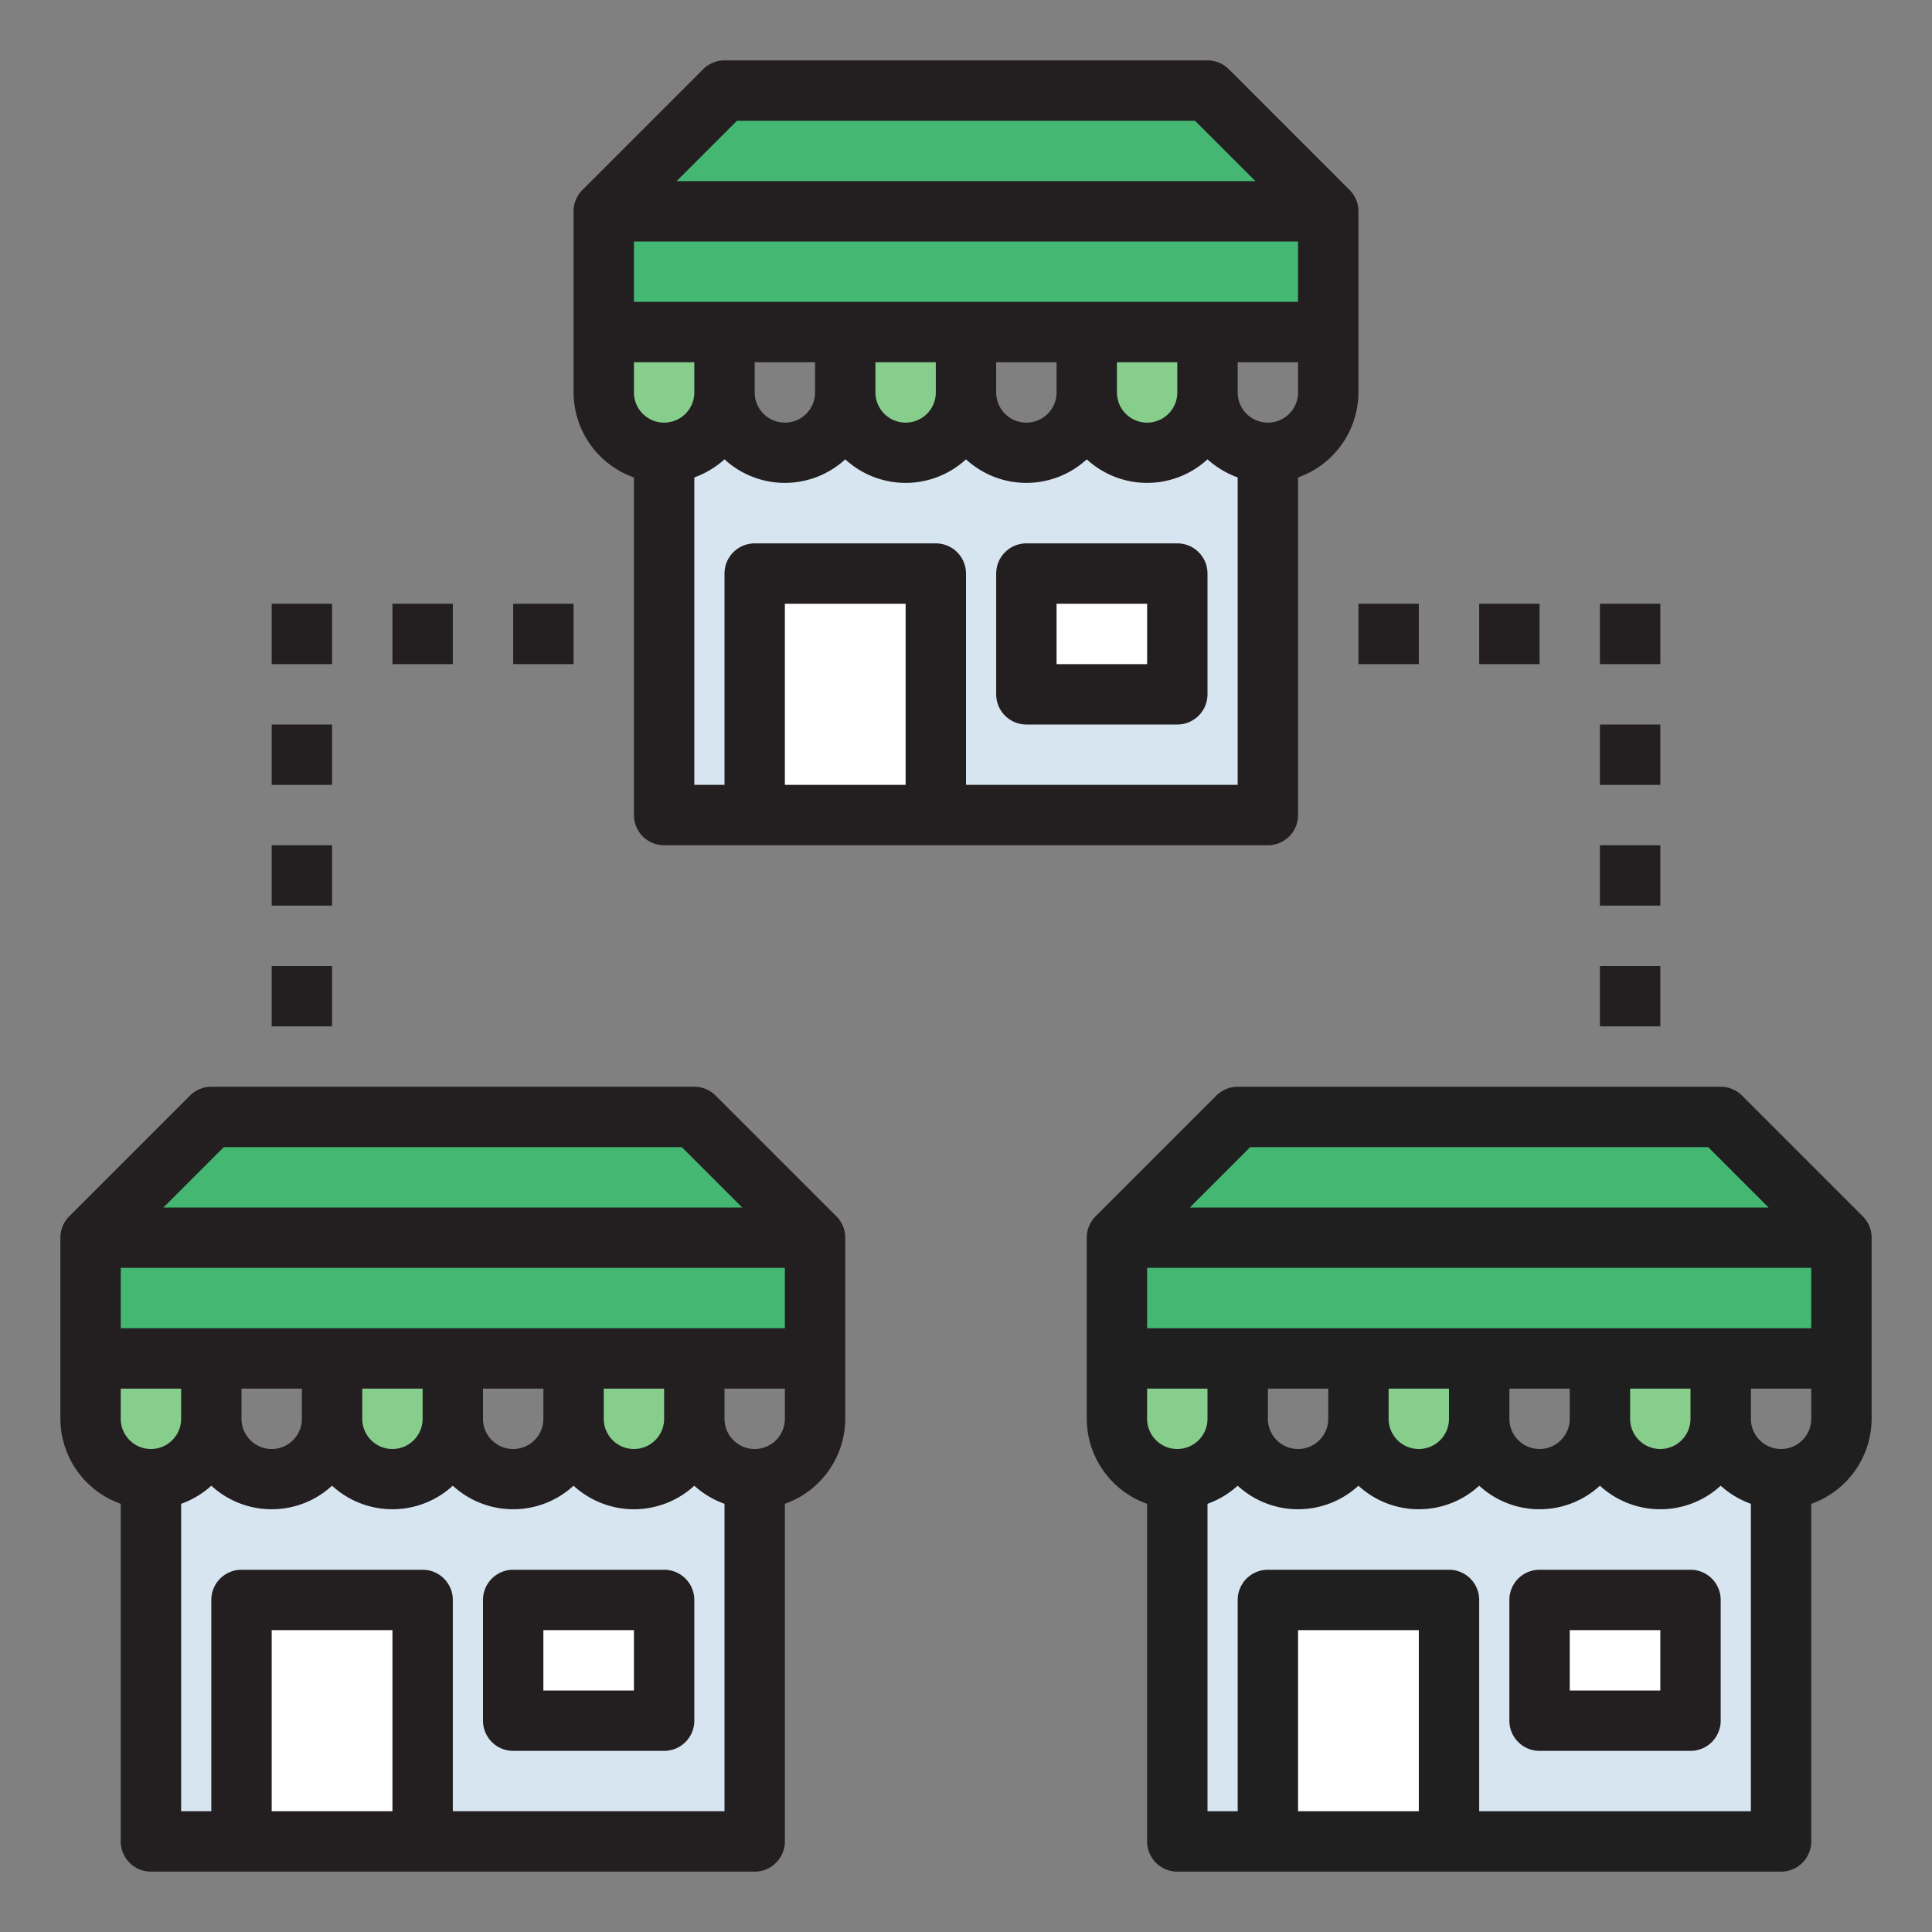 <?xml version="1.0" encoding="UTF-8" standalone="no"?>
<svg
   xmlns:dc="http://purl.org/dc/elements/1.1/"
   xmlns:cc="http://creativecommons.org/ns#"
   xmlns:rdf="http://www.w3.org/1999/02/22-rdf-syntax-ns#"
   xmlns:svg="http://www.w3.org/2000/svg"
   xmlns="http://www.w3.org/2000/svg"
   xmlns:sodipodi="http://sodipodi.sourceforge.net/DTD/sodipodi-0.dtd"
   xmlns:inkscape="http://www.inkscape.org/namespaces/inkscape"
   height="512"
   viewBox="0 0 64 64"
   width="512"
   version="1.1"
   id="svg113"
   sodipodi:docname="franchise.svg"
   inkscape:version="0.92.4 (5da689c313, 2019-01-14)">
  <rect x="0" y="0" width="64" height="64" fill="#808080" stroke="none"/>
  <defs
     id="defs117" />
  <sodipodi:namedview
     pagecolor="#ffffff"
     bordercolor="#666666"
     borderopacity="1"
     objecttolerance="10"
     gridtolerance="10"
     guidetolerance="10"
     inkscape:pageopacity="0"
     inkscape:pageshadow="2"
     inkscape:window-width="1920"
     inkscape:window-height="1013"
     id="namedview115"
     showgrid="false"
     inkscape:zoom="1.3037281"
     inkscape:cx="180.79803"
     inkscape:cy="236.11652"
     inkscape:window-x="-9"
     inkscape:window-y="-9"
     inkscape:window-maximized="1"
     inkscape:current-layer="svg113" />
  <path
     style="fill:#d7e5f0;fill-opacity:1"
     inkscape:connector-curvature="0"
     id="path2"
     d="M 59,49 V 61 H 39 V 49 a 2.006,2.006 0 0 0 2,-2 2,2 0 0 0 4,0 2,2 0 0 0 4,0 2,2 0 0 0 4,0 2,2 0 0 0 4,0 2.006,2.006 0 0 0 2,2 z" />
  <path
     style="fill:#d7e5f0;fill-opacity:1"
     inkscape:connector-curvature="0"
     id="path4"
     d="M 25,49 V 61 H 5 V 49 a 2.006,2.006 0 0 0 2,-2 2,2 0 0 0 4,0 2,2 0 0 0 4,0 2,2 0 0 0 4,0 2,2 0 0 0 4,0 2.006,2.006 0 0 0 2,2 z" />
  <path
     style="fill:#d7e5f0;fill-opacity:1"
     inkscape:connector-curvature="0"
     id="path6"
     d="M 42,15 V 27 H 22 V 15 a 2.006,2.006 0 0 0 2,-2 2,2 0 0 0 4,0 2,2 0 0 0 4,0 2,2 0 0 0 4,0 2,2 0 0 0 4,0 2.006,2.006 0 0 0 2,2 z" />
  <path
     style="fill:#000000;fill-opacity:0"
     inkscape:connector-curvature="0"
     id="path8"
     d="m 43,49 a 2,2 0 0 0 2,-2 v -2 h -4 v 2 a 2,2 0 0 0 2,2 z" />
  <path
     style="fill:#87cd8c;fill-opacity:1"
     inkscape:connector-curvature="0"
     id="path10"
     d="m 47,49 a 2,2 0 0 0 2,-2 v -2 h -4 v 2 a 2,2 0 0 0 2,2 z" />
  <path
     style="fill:#000000;fill-opacity:0"
     inkscape:connector-curvature="0"
     id="path12"
     d="m 51,49 a 2,2 0 0 0 2,-2 v -2 h -4 v 2 a 2,2 0 0 0 2,2 z" />
  <path
     style="fill:#87cd8c;fill-opacity:1"
     inkscape:connector-curvature="0"
     id="path14"
     d="m 41,47 v -2 h -4 v 2 a 2,2 0 0 0 4,0 z" />
  <path
     style="fill:#87cd8c;fill-opacity:1"
     inkscape:connector-curvature="0"
     id="path16"
     d="m 55,49 a 2,2 0 0 0 2,-2 v -2 h -4 v 2 a 2,2 0 0 0 2,2 z" />
  <path
     style="fill:#44b773;fill-opacity:1"
     inkscape:connector-curvature="0"
     id="path18"
     d="m 37,45 h 4 4 4 4 4 4 V 41 H 37 Z" />
  <path
     style="fill:#44b773;fill-opacity:1"
     inkscape:connector-curvature="0"
     id="path20"
     d="m 41,37 -4,4 h 24 l -4,-4 z" />
  <path
     style="fill:#000000;fill-opacity:0"
     inkscape:connector-curvature="0"
     id="path22"
     d="m 57,47 a 2,2 0 0 0 4,0 v -2 h -4 z" />
  <path
     style="fill:#ffffff;fill-opacity:1"
     inkscape:connector-curvature="0"
     id="path24"
     d="m 42,53 h 6 v 8 h -6 z" />
  <path
     style="fill:#000000;fill-opacity:0"
     inkscape:connector-curvature="0"
     id="path26"
     d="m 9,49 a 2,2 0 0 0 2,-2 V 45 H 7 v 2 a 2,2 0 0 0 2,2 z" />
  <path
     style="fill:#87cd8c;fill-opacity:1"
     inkscape:connector-curvature="0"
     id="path28"
     d="m 13,49 a 2,2 0 0 0 2,-2 v -2 h -4 v 2 a 2,2 0 0 0 2,2 z" />
  <path
     style="fill:#000000;fill-opacity:0"
     inkscape:connector-curvature="0"
     id="path30"
     d="m 17,49 a 2,2 0 0 0 2,-2 v -2 h -4 v 2 a 2,2 0 0 0 2,2 z" />
  <path
     style="fill:#87cd8c;fill-opacity:1"
     inkscape:connector-curvature="0"
     id="path32"
     d="M 5,49 A 2,2 0 0 0 7,47 V 45 H 3 v 2 a 2,2 0 0 0 2,2 z" />
  <path
     style="fill:#87cd8c;fill-opacity:1"
     inkscape:connector-curvature="0"
     id="path34"
     d="m 21,49 a 2,2 0 0 0 2,-2 v -2 h -4 v 2 a 2,2 0 0 0 2,2 z" />
  <path
     style="fill:#44b773;fill-opacity:1"
     inkscape:connector-curvature="0"
     id="path36"
     d="m 11,45 h 4 4 4 4 V 41 H 3 v 4 h 4 z" />
  <path
     style="fill:#44b773;fill-opacity:1"
     inkscape:connector-curvature="0"
     id="path38"
     d="M 23,37 H 7 l -4,4 h 24 z" />
  <path
     style="fill:#000000;fill-opacity:0"
     inkscape:connector-curvature="0"
     id="path40"
     d="m 23,47 a 2,2 0 0 0 4,0 v -2 h -4 z" />
  <path
     style="fill:#ffffff;fill-opacity:1"
     inkscape:connector-curvature="0"
     id="path42"
     d="m 8,53 h 6 v 8 H 8 Z" />
  <path
     style="fill:#ffffff;fill-opacity:1"
     inkscape:connector-curvature="0"
     id="path44"
     d="m 17,53 h 5 v 4 h -5 z" />
  <path
     style="fill:#000000;fill-opacity:0"
     inkscape:connector-curvature="0"
     id="path46"
     d="m 24,11 v 2 a 2,2 0 0 0 4,0 v -2 z" />
  <path
     style="fill:#87cd8c;fill-opacity:1"
     inkscape:connector-curvature="0"
     id="path48"
     d="m 28,11 v 2 a 2,2 0 0 0 4,0 v -2 z" />
  <path
     style="fill:#000000;fill-opacity:0"
     inkscape:connector-curvature="0"
     id="path50"
     d="m 32,11 v 2 a 2,2 0 0 0 4,0 v -2 z" />
  <path
     style="fill:#87cd8c;fill-opacity:1"
     inkscape:connector-curvature="0"
     id="path52"
     d="m 24,13 v -2 h -4 v 2 a 2,2 0 0 0 4,0 z" />
  <path
     style="fill:#87cd8c;fill-opacity:1"
     inkscape:connector-curvature="0"
     id="path54"
     d="m 36,11 v 2 a 2,2 0 0 0 4,0 v -2 z" />
  <path
     style="fill:#44b773;fill-opacity:1"
     inkscape:connector-curvature="0"
     id="path56"
     d="m 28,11 h 4 4 4 4 V 7 H 20 v 4 h 4 z" />
  <path
     style="fill:#44b773;fill-opacity:1"
     inkscape:connector-curvature="0"
     id="path58"
     d="M 40,3 H 24 l -4,4 h 24 z" />
  <path
     style="fill:#000000;fill-opacity:0"
     inkscape:connector-curvature="0"
     id="path60"
     d="m 40,13 a 2,2 0 0 0 4,0 v -2 h -4 z" />
  <path
     style="fill:#ffffff;fill-opacity:1"
     inkscape:connector-curvature="0"
     id="path62"
     d="m 25,19 h 6 v 8 h -6 z" />
  <path
     style="fill:#ffffff;fill-opacity:1"
     inkscape:connector-curvature="0"
     id="path64"
     d="m 34,19 h 5 v 4 h -5 z" />
  <path
     style="fill:#d7e5f0;fill-opacity:1"
     inkscape:connector-curvature="0"
     id="path66"
     d="M 40,61 H 59 V 49 c 0,6.633 -8.5,12 -19,12 z" />
  <path
     style="fill:#d7e5f0;fill-opacity:1"
     inkscape:connector-curvature="0"
     id="path68"
     d="M 6,61 H 25 V 49 c 0,6.633 -8.5,12 -19,12 z" />
  <path
     style="fill:#d7e5f0;fill-opacity:1"
     inkscape:connector-curvature="0"
     id="path70"
     d="M 23,27 H 42 V 15 c 0,6.633 -8.5,12 -19,12 z" />
  <path
     style="fill:#ffffff;fill-opacity:1"
     inkscape:connector-curvature="0"
     id="path72"
     d="m 51,53 h 5 v 4 h -5 z" />
  <path
     style="fill:#201f20;fill-opacity:1;stroke:none;stroke-opacity:1"
     d="m 61.707,40.293 -4,-4 A 1,1 0 0 0 57,36 H 41 a 1,1 0 0 0 -0.707,0.293 l -4,4 A 1,1 0 0 0 36,41 v 6 a 3,3 0 0 0 2,2.816 V 61 a 1,1 0 0 0 1,1 h 20 a 1,1 0 0 0 1,-1 V 49.816 A 3,3 0 0 0 62,47 V 41 A 1,1 0 0 0 61.707,40.293 Z M 56,47 a 1,1 0 0 1 -2,0 v -1 h 2 z m -4,0 a 1,1 0 0 1 -2,0 v -1 h 2 z m -4,0 a 1,1 0 0 1 -2,0 v -1 h 2 z m -4,0 a 1,1 0 0 1 -2,0 v -1 h 2 z m -4,0 a 1,1 0 0 1 -2,0 v -1 h 2 z m -2,-3 v -2 h 22 v 2 z m 3.414,-6 h 15.172 l 2,2 H 39.414 Z M 43,60 v -6 h 4 v 6 z m 6,0 v -7 a 1,1 0 0 0 -1,-1 h -6 a 1,1 0 0 0 -1,1 v 7 H 40 V 49.816 a 2.989,2.989 0 0 0 1,-0.6 2.954,2.954 0 0 0 4,0 2.954,2.954 0 0 0 4,0 2.954,2.954 0 0 0 4,0 2.954,2.954 0 0 0 4,0 3.005,3.005 0 0 0 1,0.6 V 60 Z M 60,47 a 1,1 0 0 1 -2,0 v -1 h 2 z"
     id="path74"
     inkscape:connector-curvature="0" />
  <path
     style="fill:#231f20"
     d="m 56,52 h -5 a 1,1 0 0 0 -1,1 v 4 a 1,1 0 0 0 1,1 h 5 a 1,1 0 0 0 1,-1 v -4 a 1,1 0 0 0 -1,-1 z m -1,4 h -3 v -2 h 3 z"
     id="path76"
     inkscape:connector-curvature="0" />
  <path
     style="fill:#231f20"
     d="m 27.707,40.293 -4,-4 A 1,1 0 0 0 23,36 H 7 a 1,1 0 0 0 -0.707,0.293 l -4,4 A 1,1 0 0 0 2,41 v 6 a 3,3 0 0 0 2,2.816 V 61 a 1,1 0 0 0 1,1 h 20 a 1,1 0 0 0 1,-1 V 49.816 A 3,3 0 0 0 28,47 V 41 A 1,1 0 0 0 27.707,40.293 Z M 22,47 a 1,1 0 0 1 -2,0 v -1 h 2 z m -4,0 a 1,1 0 0 1 -2,0 v -1 h 2 z m -4,0 a 1,1 0 0 1 -2,0 v -1 h 2 z m -4,0 a 1,1 0 0 1 -2,0 v -1 h 2 z M 6,47 A 1,1 0 0 1 4,47 V 46 H 6 Z M 4,44 v -2 h 22 v 2 z m 3.414,-6 h 15.172 l 2,2 H 5.414 Z M 9,60 v -6 h 4 v 6 z m 6,0 V 53 A 1,1 0 0 0 14,52 H 8 a 1,1 0 0 0 -1,1 v 7 H 6 V 49.816 a 2.989,2.989 0 0 0 1,-0.6 2.954,2.954 0 0 0 4,0 2.954,2.954 0 0 0 4,0 2.954,2.954 0 0 0 4,0 2.954,2.954 0 0 0 4,0 3.005,3.005 0 0 0 1,0.6 V 60 Z M 26,47 a 1,1 0 0 1 -2,0 v -1 h 2 z"
     id="path78"
     inkscape:connector-curvature="0" />
  <path
     style="fill:#231f20"
     d="m 22,52 h -5 a 1,1 0 0 0 -1,1 v 4 a 1,1 0 0 0 1,1 h 5 a 1,1 0 0 0 1,-1 v -4 a 1,1 0 0 0 -1,-1 z m -1,4 h -3 v -2 h 3 z"
     id="path80"
     inkscape:connector-curvature="0" />
  <path
     style="fill:#231f20"
     d="m 44.707,6.293 -4,-4 A 1,1 0 0 0 40,2 H 24 a 1,1 0 0 0 -0.707,0.293 l -4,4 A 1,1 0 0 0 19,7 v 6 a 3,3 0 0 0 2,2.816 V 27 a 1,1 0 0 0 1,1 h 20 a 1,1 0 0 0 1,-1 V 15.816 A 3,3 0 0 0 45,13 V 7 A 1,1 0 0 0 44.707,6.293 Z M 24.414,4 h 15.172 l 2,2 H 22.414 Z M 21,12 h 2 v 1 a 1,1 0 0 1 -2,0 z m 5,14 v -6 h 4 v 6 z m 6,0 v -7 a 1,1 0 0 0 -1,-1 h -6 a 1,1 0 0 0 -1,1 v 7 H 23 V 15.816 a 3.053,3.053 0 0 0 1,-0.6 2.954,2.954 0 0 0 4,0 2.954,2.954 0 0 0 4,0 2.954,2.954 0 0 0 4,0 2.954,2.954 0 0 0 4,0 3.053,3.053 0 0 0 1,0.6 V 26 Z M 25,13 v -1 h 2 v 1 a 1,1 0 0 1 -2,0 z m 4,0 v -1 h 2 v 1 a 1,1 0 0 1 -2,0 z m 4,0 v -1 h 2 v 1 a 1,1 0 0 1 -2,0 z m 4,0 v -1 h 2 v 1 a 1,1 0 0 1 -2,0 z m 6,0 a 1,1 0 0 1 -2,0 v -1 h 2 z m 0,-3 H 21 V 8 h 22 z"
     id="path82"
     inkscape:connector-curvature="0" />
  <path
     style="fill:#231f20"
     d="m 39,18 h -5 a 1,1 0 0 0 -1,1 v 4 a 1,1 0 0 0 1,1 h 5 a 1,1 0 0 0 1,-1 v -4 a 1,1 0 0 0 -1,-1 z m -1,4 h -3 v -2 h 3 z"
     id="path84"
     inkscape:connector-curvature="0" />
  <path
     style="fill:#231f20"
     d="m 45,20 h 2 v 2 h -2 z"
     id="path86"
     inkscape:connector-curvature="0" />
  <path
     style="fill:#231f20"
     d="m 49,20 h 2 v 2 h -2 z"
     id="path88"
     inkscape:connector-curvature="0" />
  <path
     style="fill:#231f20"
     d="m 53,20 h 2 v 2 h -2 z"
     id="path90"
     inkscape:connector-curvature="0" />
  <path
     style="fill:#231f20"
     d="m 53,24 h 2 v 2 h -2 z"
     id="path92"
     inkscape:connector-curvature="0" />
  <path
     style="fill:#231f20"
     d="m 53,28 h 2 v 2 h -2 z"
     id="path94"
     inkscape:connector-curvature="0" />
  <path
     style="fill:#231f20"
     d="m 53,32 h 2 v 2 h -2 z"
     id="path96"
     inkscape:connector-curvature="0" />
  <path
     style="fill:#231f20"
     d="m 17,20 h 2 v 2 h -2 z"
     id="path98"
     inkscape:connector-curvature="0" />
  <path
     style="fill:#231f20"
     d="m 13,20 h 2 v 2 h -2 z"
     id="path100"
     inkscape:connector-curvature="0" />
  <path
     style="fill:#231f20"
     d="m 9,20 h 2 v 2 H 9 Z"
     id="path102"
     inkscape:connector-curvature="0" />
  <path
     style="fill:#231f20"
     d="m 9,24 h 2 v 2 H 9 Z"
     id="path104"
     inkscape:connector-curvature="0" />
  <path
     style="fill:#231f20"
     d="m 9,28 h 2 v 2 H 9 Z"
     id="path106"
     inkscape:connector-curvature="0" />
  <path
     style="fill:#231f20"
     d="m 9,32 h 2 v 2 H 9 Z"
     id="path108"
     inkscape:connector-curvature="0" />
</svg>
